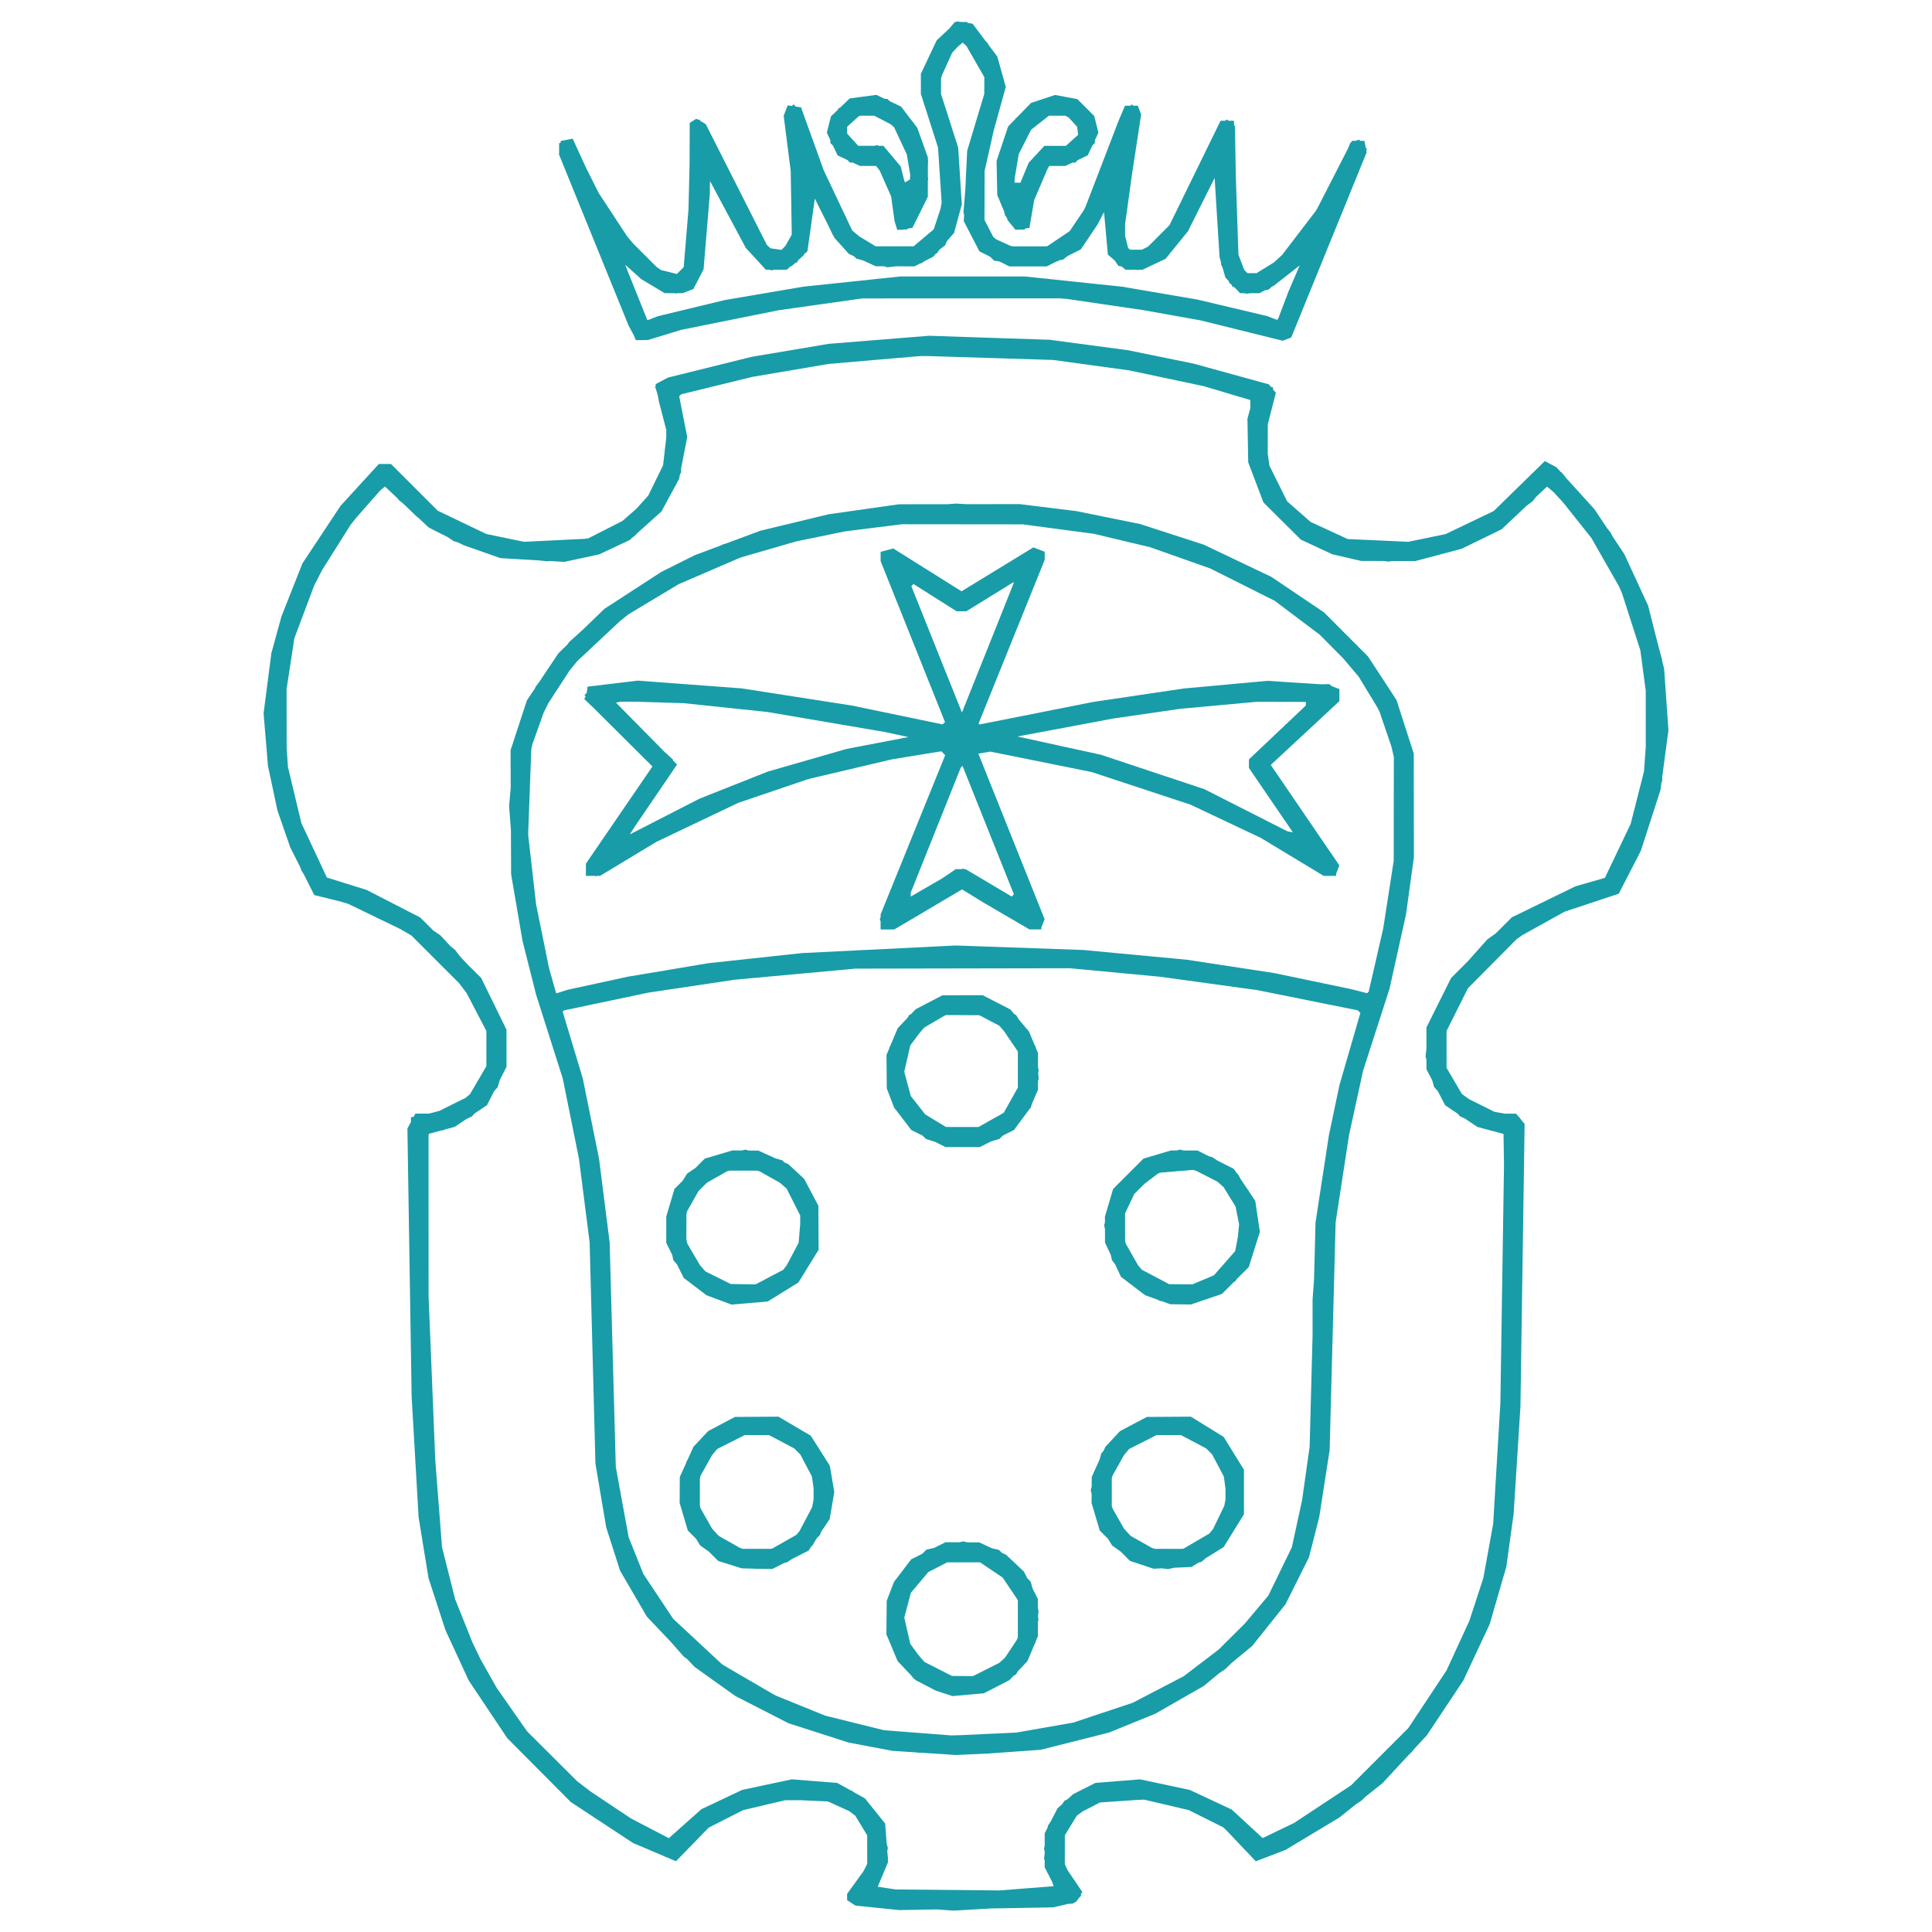 <?xml version="1.0" encoding="UTF-8" standalone="no"?>
<svg
   xmlns:dc="http://purl.org/dc/elements/1.1/"
   xmlns:cc="http://creativecommons.org/ns#"
   xmlns:rdf="http://www.w3.org/1999/02/22-rdf-syntax-ns#"
   xmlns:svg="http://www.w3.org/2000/svg"
   xmlns="http://www.w3.org/2000/svg"
   xmlns:sodipodi="http://sodipodi.sourceforge.net/DTD/sodipodi-0.dtd"
   xmlns:inkscape="http://www.inkscape.org/namespaces/inkscape"
   sodipodi:docname="SNS.svg"
   inkscape:version="1.0 (4035a4fb49, 2020-05-01)"
   id="svg8"
   version="1.1"
   viewBox="0 0 160 160"
   height="160mm"
   width="160mm">
  <defs
     id="defs2" />
  <sodipodi:namedview
     inkscape:window-maximized="1"
     inkscape:window-y="-8"
     inkscape:window-x="-8"
     inkscape:window-height="1377"
     inkscape:window-width="2560"
     showgrid="false"
     inkscape:document-rotation="0"
     inkscape:current-layer="layer1"
     inkscape:document-units="mm"
     inkscape:cy="76.758598"
     inkscape:cx="22.706362"
     inkscape:zoom="0.49497475"
     inkscape:pageshadow="2"
     inkscape:pageopacity="0.0"
     borderopacity="1.0"
     bordercolor="#666666"
     pagecolor="#ffffff"
     id="base" />
  <g
     transform="translate(-59.084,-141.828)"
     id="layer1"
     inkscape:groupmode="layer"
     inkscape:label="Livello 1">
    <path
       d="m 138.33,143.599 -0.049,0.046 h -0.119 l -0.446,0.53 -0.223,0.209 -0.837,0.786 -0.656,1.387 -0.655,1.387 0.001,0.832 5.4e-4,0.832 0.711,2.219 0.71,2.219 0.156,2.377 0.144,2.189 -0.098,0.521 -0.224,0.678 -0.322,0.976 -0.04,0.059 -0.807,0.679 -0.835,0.702 -1.573,-10e-4 -1.573,-5.6e-4 -0.923,-0.563 -0.442,-0.27 -0.569,-0.478 -1.134,-2.393 -1.221,-2.578 -0.942,-2.612 -0.943,-2.612 -0.449,-0.068 -0.166,-0.185 -0.139,0.139 -0.35,-0.053 -0.118,0.307 h -0.023 l 0.005,0.047 -0.03,0.079 -0.166,0.432 0.291,2.286 0.291,2.286 0.044,2.635 0.042,2.545 -0.011,0.112 -0.349,0.619 -0.167,0.296 -0.109,0.109 -0.217,0.217 -0.474,-0.068 -0.434,-0.062 -0.211,-0.197 -0.09,-0.085 -2.465,-4.873 -2.595,-5.131 -0.216,-0.123 -0.025,-0.051 -0.048,0.009 -0.1,-0.057 -0.027,-0.016 -0.12,-0.145 -0.079,0.03 -0.162,-0.093 -0.275,0.17 -0.275,0.17 -0.012,3.104 -10e-4,0.321 -0.052,2.175 -0.037,1.564 -0.159,1.914 -0.237,2.857 -0.009,0.022 -0.277,0.277 -0.284,0.284 -0.73,-0.183 -0.578,-0.145 -0.138,-0.093 -0.213,-0.144 -1.035,-1.035 -0.915,-0.915 -0.327,-0.389 -0.175,-0.208 -1.232,-1.876 -1.125,-1.713 -0.528,-1.052 -0.508,-1.012 -0.188,-0.409 -0.934,-2.032 -0.491,0.094 -0.491,0.094 -0.021,0.147 -0.118,0.045 v 0.369 0.074 l -0.011,0.018 0.011,0.028 v 0.249 l 0.004,0.009 -0.023,0.163 2.884,7.09 2.884,7.09 0.324,0.606 0.116,0.216 0.161,0.39 h 0.047 l 5.5e-4,5.5e-4 0.079,-5.5e-4 h 0.082 0.063 0.065 0.207 l 0.011,-0.003 0.444,-0.003 1.387,-0.424 1.387,-0.424 4.021,-0.809 4.021,-0.809 3.467,-0.49 3.216,-0.454 0.301,-0.035 8.269,-0.004 8.032,-0.003 0.613,0.048 3.003,0.441 3.328,0.489 2.357,0.422 2.357,0.421 3.408,0.844 3.407,0.844 0.354,-0.136 0.354,-0.136 3.122,-7.664 3.121,-7.663 -0.029,-0.15 0.05,-0.122 -0.095,-0.115 -0.017,-0.089 -0.092,-0.477 h -0.361 l -0.087,-0.106 -0.275,0.106 h -0.312 l -0.076,0.148 -0.067,0.026 -0.158,0.413 -1.169,2.281 -1.397,2.724 -0.133,0.221 -1.508,1.969 -1.272,1.662 -0.422,0.386 -0.261,0.239 -0.523,0.323 -0.911,0.563 h -0.459 -0.291 l -0.247,-0.247 -0.025,-0.025 -0.188,-0.49 -0.292,-0.763 -0.186,-5.547 -0.031,-0.921 -0.072,-4.188 -0.07,-0.059 -0.013,-0.379 h -0.444 l -0.128,-0.107 -0.171,0.107 h -0.366 l -2.115,4.324 -2.115,4.324 -1.015,1.015 -0.749,0.749 -0.3,0.155 -0.214,0.111 h -0.431 -0.55 l -0.019,-0.016 -0.143,-0.119 -0.153,-0.61 -0.1,-0.4 v -0.744 -0.228 l 0.242,-1.748 0.328,-2.375 0.379,-2.481 0.379,-2.481 -0.139,-0.361 -0.139,-0.362 h -0.384 l -0.115,-0.115 -0.104,0.115 h -0.459 l -0.264,0.624 -0.265,0.624 -1.402,3.646 -1.341,3.487 -0.145,0.283 -0.538,0.799 -0.622,0.923 -0.936,0.63 -0.883,0.595 -0.076,0.025 -0.066,0.011 h -1.382 -1.37 l -0.202,-0.046 -0.626,-0.285 -0.574,-0.262 -0.132,-0.12 -0.088,-0.08 -0.328,-0.635 -0.379,-0.732 -0.016,-0.061 0.005,-1.995 0.006,-2.025 0.374,-1.664 0.374,-1.664 0.503,-1.819 0.503,-1.819 -0.352,-1.259 -0.353,-1.258 -0.711,-0.942 -0.069,-0.142 -0.169,-0.173 -0.076,-0.101 -1.026,-1.36 -0.379,-0.055 -0.082,-0.084 h -0.497 -0.007 z m 0.476,1.757 0.103,0.086 0.216,0.203 0.632,1.102 0.846,1.475 -0.003,0.693 -0.003,0.693 -0.708,2.357 -0.708,2.357 -0.14,2.912 -0.013,0.285 -0.157,1.932 0.057,0.149 -0.026,0.545 0.646,1.248 0.646,1.248 0.88,0.444 0.343,0.329 0.45,0.071 0.802,0.405 h 1.551 1.551 l 0.833,-0.415 0.063,-0.003 0.119,-0.083 0.338,-0.064 0.361,-0.289 1.106,-0.551 0.464,-0.691 0.011,-0.007 0.018,-0.035 0.2,-0.298 0.692,-1.031 0.269,-0.516 0.269,-0.516 0.16,1.76 0.159,1.761 0.554,0.476 0.32,0.457 0.284,0.062 0.301,0.259 h 0.705 0.173 l 0.143,0.032 0.075,-0.031 h 0.314 l 0.955,-0.453 0.955,-0.453 0.927,-1.141 0.927,-1.142 1.104,-2.207 1.104,-2.207 0.205,3.283 0.205,3.283 0.118,0.412 0.009,0.21 0.115,0.22 0.24,0.839 0.277,0.295 0.059,0.18 0.145,0.075 0.091,0.176 0.219,0.118 0.426,0.453 h 0.421 l 0.095,0.051 0.212,-0.04 0.041,0.021 0.097,-0.032 h 0.738 l 0.455,-0.238 0.3,-0.056 0.269,-0.242 0.187,-0.099 1.06,-0.831 1.061,-0.831 -0.464,1.079 -0.463,1.079 -0.451,1.185 -0.407,1.069 -0.088,0.099 -0.379,-0.147 -0.424,-0.165 -2.906,-0.689 -2.906,-0.688 -3.113,-0.532 -3.114,-0.532 -4.025,-0.422 -1.861,-0.196 -0.377,-0.049 h -0.091 l -1.695,-0.178 h -5.146 -5.146 l -1.695,0.178 h -0.091 l -0.377,0.049 -1.861,0.196 -4.024,0.422 -3.247,0.553 -3.247,0.553 -2.773,0.668 -2.773,0.668 -0.437,0.17 -0.363,0.141 -0.087,-0.002 -0.798,-1.987 -0.811,-2.018 -0.107,-0.281 -0.107,-0.282 0.662,0.595 0.662,0.595 0.552,0.332 0.003,0.002 0.006,0.003 0.409,0.245 0.971,0.583 0.36,5.6e-4 0.002,0.001 h 0.461 0.016 l 0.115,0.038 0.079,-0.038 h 0.251 0.196 l 0.449,-0.172 0.448,-0.172 0.422,-0.816 0.422,-0.816 0.257,-3.103 0.257,-3.103 0.008,-0.555 0.009,-0.555 1.484,2.773 1.484,2.773 0.83,0.901 0.83,0.901 h 0.348 l 0.063,0.059 0.292,-0.059 h 0.163 0.867 l 0.297,-0.265 0.091,-0.018 0.302,-0.273 0.17,-0.065 0.086,-0.166 0.446,-0.404 0.019,-0.069 0.298,-0.266 0.229,-1.63 0.008,-0.032 5.6e-4,-0.034 0.068,-0.487 0.306,-2.184 0.815,1.63 0.403,0.805 0.276,0.592 0.041,0.041 0.096,0.192 0.594,0.661 0.594,0.661 0.427,0.197 0.191,0.191 0.567,0.158 1.033,0.477 0.679,0.003 0.304,0.085 0.69,-0.082 1.543,0.006 0.474,-0.245 0.115,-0.013 0.188,-0.143 0.777,-0.402 0.214,-0.244 0.101,-0.053 0.203,-0.289 0.462,-0.353 0.159,-0.358 0.584,-0.665 0.322,-1.182 0.322,-1.182 -0.151,-2.357 -0.151,-2.357 -0.711,-2.219 -0.71,-2.219 0.002,-0.693 0.002,-0.591 0.09,-0.3 0.415,-0.912 0.421,-0.926 0.2,-0.213 0.281,-0.3 0.045,-0.037 z m -7.149,4.328 -1.102,0.147 -1.102,0.148 -0.778,0.746 -0.014,0.013 -0.147,0.076 -0.052,0.115 -0.565,0.542 -0.043,0.172 -0.002,0.002 v 0.005 l -0.124,0.494 -0.169,0.674 0.293,0.617 v 0.236 l 0.213,0.213 0.385,0.811 0.811,0.385 0.212,0.212 h 0.235 l 0.585,0.277 h 0.736 0.606 l 0.299,0.38 0.391,0.884 0.549,1.242 0.013,0.045 0.139,1 0.142,1.024 0.114,0.366 0.114,0.366 0.266,-0.038 0.011,0.04 0.21,-0.041 h 0.04 0.266 l 0.056,-0.071 0.205,-0.04 0.196,-0.028 0.594,-1.195 0.046,-0.059 0.016,-0.066 0.621,-1.252 0.003,-1.349 0.029,-0.12 -0.028,-0.187 0.002,-1.045 0.021,-0.274 -0.021,-0.054 5.4e-4,-0.223 -0.439,-1.228 -0.439,-1.229 -0.268,-0.35 -0.023,-0.061 -0.075,-0.068 -0.307,-0.402 -0.672,-0.882 -0.93,-0.441 -0.212,-0.192 h -0.192 z m 14.811,0.007 -1,0.33 -0.006,0.002 h -0.056 l -0.046,0.034 -0.891,0.294 -0.947,0.976 -0.203,0.209 -0.118,0.085 -0.028,0.065 -0.599,0.616 -0.479,1.426 -0.479,1.426 0.028,1.412 0.029,1.412 0.444,1.063 0.119,0.284 0.09,0.36 0.108,0.116 0.127,0.304 0.316,0.381 0.317,0.381 0.206,-0.03 0.03,0.033 0.089,-0.03 h 0.167 0.266 l 0.024,-0.087 0.361,-0.052 0.196,-1.153 0.196,-1.153 0.608,-1.413 0.53,-1.232 0.118,-0.18 h 0.646 0.686 l 0.585,-0.277 h 0.235 l 0.212,-0.212 0.811,-0.385 0.385,-0.811 0.213,-0.213 v -0.236 l 0.293,-0.617 -0.174,-0.694 -0.119,-0.475 v -0.004 l -0.002,-0.002 -0.053,-0.212 -0.6,-0.6 -0.007,-0.017 -0.019,-0.009 -0.07,-0.07 -0.697,-0.697 -0.921,-0.173 z m -16.157,1.719 h 0.557 0.256 0.36 l 0.79,0.408 0.529,0.274 0.157,0.123 0.179,0.171 0.48,1.027 0.555,1.186 0.175,1.018 0.117,0.681 -0.007,0.115 -0.005,0.075 -0.015,0.201 -0.17,0.105 -0.23,0.141 -0.068,-0.146 -0.127,-0.508 -0.168,-0.67 -0.718,-0.853 -0.718,-0.854 h -0.333 -0.1 l -0.059,-0.063 -0.252,0.063 h -0.297 -0.292 -0.749 l -0.459,-0.507 -0.459,-0.507 v -0.216 -0.064 -0.003 -0.282 l 0.508,-0.459 0.422,-0.383 z m 15.641,0 h 0.56 0.192 0.597 l 0.3,0.161 0.314,0.347 0.379,0.419 0.024,0.209 0.052,0.446 -0.504,0.456 -0.507,0.459 h -0.681 -0.212 -0.893 l -0.649,0.701 -0.101,0.108 -0.048,0.031 -0.024,0.048 -0.476,0.514 -0.342,0.824 -0.341,0.824 h -0.268 -0.219 l 5.6e-4,-0.205 0.025,-0.245 0.122,-0.729 0.196,-1.179 0.513,-1.013 0.514,-1.014 0.738,-0.581 z m -9.92,18.224 -4.16,0.335 -4.16,0.335 -3.189,0.537 -3.189,0.537 -3.467,0.86 -3.467,0.86 -0.513,0.273 -0.513,0.274 0.027,0.14 -0.07,0.044 0.2,0.62 0.132,0.673 0.323,1.248 0.276,1.062 v 0.61 l -0.107,0.945 -0.156,1.37 -0.711,1.454 -0.517,1.056 -0.654,0.727 -0.316,0.352 -0.194,0.171 -0.97,0.851 -1.446,0.736 -1.378,0.702 -0.335,0.047 -2.369,0.116 -2.573,0.126 -0.233,-0.033 -1.386,-0.288 -1.557,-0.323 -2.012,-0.964 -2.012,-0.964 -1.936,-1.935 -1.936,-1.936 h -0.246 -0.232 -0.024 -0.208 -0.295 l -1.585,1.733 -1.586,1.733 -1.578,2.382 -1.578,2.382 -0.868,2.194 -0.868,2.194 -0.419,1.525 -0.419,1.525 -0.069,0.531 -0.007,0.024 -0.002,0.043 -0.245,1.893 -0.322,2.491 0.181,2.176 0.181,2.176 0.394,1.851 0.394,1.851 0.53,1.525 0.53,1.525 0.788,1.565 0.15,0.377 0.169,0.257 0.881,1.749 1.332,0.329 0.889,0.219 0.088,0.027 0.509,0.157 2.448,1.183 1.864,0.901 0.909,0.531 0.016,0.013 2.077,2.076 1.856,1.855 0.625,0.823 0.712,1.363 0.928,1.777 v 1.459 1.459 l -0.729,1.244 -0.625,1.066 -0.362,0.305 -0.004,0.003 -1.182,0.589 -0.991,0.494 -0.761,0.201 -0.12,0.025 H 94.251 93.483 l -0.138,0.258 -0.232,0.048 0.005,0.377 -0.294,0.549 0.175,11.101 0.175,11.101 0.288,4.992 0.288,4.992 0.412,2.53 0.412,2.53 0.704,2.157 0.704,2.157 0.959,2.075 0.959,2.075 1.596,2.39 1.596,2.39 2.635,2.647 1.264,1.27 0.311,0.319 0.023,0.017 1.036,1.041 2.569,1.692 0.718,0.472 0.062,0.046 0.037,0.019 1.752,1.154 1.783,0.758 0.758,0.322 0.171,0.089 h 0.038 l 0.816,0.347 1.358,-1.394 1.358,-1.394 1.426,-0.723 1.426,-0.723 1.738,-0.41 1.739,-0.41 1.362,0.002 0.737,0.034 1.44,0.066 0.961,0.436 0.787,0.357 0.509,0.377 0.436,0.716 0.559,0.917 0.001,1.276 0.001,1.096 -0.178,0.346 -0.139,0.271 -0.515,0.711 -0.832,1.149 v 0.079 l -0.019,0.025 0.019,0.019 v 0.14 0.263 l 0.347,0.224 0.347,0.224 1.803,0.185 1.803,0.185 3.088,-0.054 0.24,0.013 0.594,0.044 0.593,0.044 3.04,-0.179 5.202,-0.092 0.944,-0.217 0.318,-0.073 0.402,-0.024 0.091,-0.09 0.133,-0.03 0.108,-0.171 0.083,-0.021 v -0.096 l 0.26,-0.256 -0.051,-0.089 0.132,-0.209 -0.724,-1.068 -0.474,-0.698 -0.131,-0.278 -0.12,-0.254 0.001,-1.115 0.001,-1.279 0.541,-0.888 0.409,-0.67 0.054,-0.072 0.458,-0.341 0.532,-0.276 0.912,-0.471 1.805,-0.125 1.168,-0.08 0.69,-0.031 1.822,0.427 1.874,0.44 1.454,0.727 1.401,0.701 0.266,0.252 1.107,1.166 1.322,1.392 1.227,-0.469 1.227,-0.469 2.221,-1.335 2.221,-1.335 1.402,-1.115 0.449,-0.297 0.35,-0.339 1.403,-1.116 1.835,-1.981 0.329,-0.356 0.282,-0.273 0.114,-0.155 1.109,-1.198 1.508,-2.267 1.508,-2.266 1.091,-2.328 1.091,-2.328 0.636,-2.197 0.007,-0.018 0.005,-0.023 0.042,-0.144 0.691,-2.382 0.303,-2.192 0.302,-2.193 0.282,-4.437 0.281,-4.437 0.173,-11.707 0.173,-11.707 -0.353,-0.426 -0.048,-0.057 -0.002,-0.067 -0.07,-0.019 -0.235,-0.283 h -0.744 -0.171 l -0.717,-0.121 -0.147,-0.025 -1.153,-0.575 -0.962,-0.479 -0.556,-0.402 -0.062,-0.068 -0.554,-0.946 -0.69,-1.176 v -1.526 -1.526 l 0.885,-1.771 0.885,-1.771 2.096,-2.113 1.627,-1.64 0.308,-0.308 0.116,-0.082 0.375,-0.265 1.576,-0.874 1.905,-1.056 2.244,-0.745 2.244,-0.745 0.915,-1.778 0.915,-1.777 0.527,-1.632 0.285,-0.884 0.812,-2.515 0.075,-0.563 0.071,-0.23 v -0.3 l 0.184,-1.384 0.33,-2.476 -0.179,-2.547 -0.179,-2.546 -0.163,-0.641 v -0.09 l -0.3,-1.093 -0.201,-0.793 -0.664,-2.617 -0.985,-2.132 -0.985,-2.132 -0.967,-1.453 -0.158,-0.317 -0.29,-0.356 -1.056,-1.585 -1.576,-1.739 -0.744,-0.82 -0.4,-0.492 -0.092,-0.052 -0.34,-0.374 -0.479,-0.256 -0.478,-0.256 -2.117,2.07 -2.117,2.069 -1.989,0.953 -1.988,0.953 -1.543,0.32 -1.543,0.321 -2.512,-0.114 -2.512,-0.113 -1.538,-0.708 -1.538,-0.709 -0.972,-0.853 -0.972,-0.853 -0.733,-1.476 -0.733,-1.476 -0.142,-1.011 0.002,-1.069 0.003,-1.35 0.222,-0.867 0.446,-1.739 -0.246,-0.296 0.028,-0.142 -0.192,-0.056 -0.172,-0.207 -3.11,-0.857 -3.11,-0.857 -2.735,-0.558 -2.735,-0.559 -3.228,-0.43 -3.227,-0.431 -4.992,-0.164 z m -0.7,1.68 0.568,5.5e-4 4.985,0.155 5.408,0.168 3.164,0.434 3.164,0.434 3.077,0.652 3.077,0.652 2.012,0.599 1.84,0.548 0.003,0.673 -0.035,0.128 -0.203,0.75 0.032,1.803 0.032,1.803 0.199,0.524 v 0.031 l 0.06,0.128 0.371,0.979 0.63,1.662 1.549,1.539 1.55,1.54 1.306,0.608 1.306,0.608 1.19,0.274 1.19,0.275 1.894,0.006 0.372,0.05 0.343,-0.048 1.866,0.005 1.923,-0.508 1.922,-0.508 1.657,-0.809 1.657,-0.809 1.879,-1.767 0.184,-0.173 0.535,-0.411 0.235,-0.313 0.478,-0.449 0.452,-0.418 0.421,0.349 0.102,0.085 0.801,0.869 0.934,1.173 1.412,1.774 1.22,2.136 1.085,1.901 0.248,0.587 0.695,2.163 0.809,2.516 0.33,2.476 0.115,0.861 0.002,2.447 10e-4,2.193 -0.143,2.044 -0.554,2.18 -0.554,2.18 -1.067,2.232 -1.067,2.233 -1.218,0.35 -1.218,0.35 -2.05,0.999 -0.044,0.015 -0.056,0.034 -0.484,0.236 -2.635,1.285 -1.332,1.33 -0.695,0.492 -1.4,1.571 -0.224,0.251 -1.379,1.376 -1.021,2.048 -1.021,2.048 v 1.734 0.035 l -0.076,0.64 0.076,0.271 v 0.788 l 0.479,0.921 0.149,0.535 0.313,0.355 0.605,1.165 1.031,0.695 0.185,0.21 0.42,0.197 1.029,0.693 1.045,0.282 0.007,0.003 h 0.005 l 0.068,0.018 1.046,0.282 0.04,2.59 -0.131,8.572 -0.17,11.14 -0.298,4.992 -0.298,4.992 -0.407,2.245 -0.407,2.245 -0.581,1.777 -0.58,1.776 -0.943,2.048 -0.943,2.047 -1.583,2.39 -1.583,2.389 -2.37,2.37 -2.37,2.37 -2.357,1.556 -2.357,1.557 -1.303,0.628 -1.303,0.629 -1.282,-1.181 -1.282,-1.181 -1.74,-0.814 -1.74,-0.814 -2.054,-0.437 -2.054,-0.437 -1.851,0.147 -1.851,0.147 -0.922,0.466 -0.922,0.466 -0.472,0.429 -0.258,0.129 -0.176,0.266 -0.395,0.359 -0.419,0.816 -0.026,0.026 -0.014,0.052 -0.069,0.135 -0.016,0.03 -0.25,0.379 -0.016,0.142 -0.245,0.478 v 1.046 l -0.06,0.223 0.06,0.247 v 0.125 l -0.053,0.46 0.053,0.153 v 0.568 l 0.402,0.778 0.202,0.391 0.137,0.392 -2.21,0.172 -2.274,0.177 -4.299,-0.04 -4.299,-0.04 -0.742,-0.114 -0.742,-0.113 0.424,-1.015 0.424,-1.015 -0.014,-0.196 0.019,-0.044 -0.066,-0.685 0.048,-0.252 -0.099,-0.368 -0.004,-0.054 -0.116,-1.599 -0.84,-1.044 -0.714,-0.889 -0.075,-0.106 -0.018,-0.009 -0.032,-0.04 -0.978,-0.547 -0.083,-0.083 -0.13,-0.036 -1.097,-0.613 -1.882,-0.15 -1.882,-0.149 -2.054,0.437 -2.053,0.436 -1.69,0.799 -1.69,0.799 -1.351,1.201 -1.351,1.202 -1.561,-0.814 -1.56,-0.813 -2.069,-1.379 -1.286,-0.858 -1.118,-0.856 -1.902,-1.895 -2.202,-2.194 -0.041,-0.044 -1.255,-1.794 -1.261,-1.803 -0.861,-1.525 -0.469,-0.83 -0.407,-0.846 -0.271,-0.562 -0.574,-1.434 -0.859,-2.146 -0.542,-2.153 -0.543,-2.153 -0.28,-3.605 -0.28,-3.605 -0.277,-6.794 -0.277,-6.794 -0.002,-6.714 -0.001,-3.357 v -3.151 l 0.02,-0.212 1.063,-0.286 0.026,-0.007 h 0.103 l 0.129,-0.062 0.825,-0.223 0.945,-0.634 0.487,-0.236 0.197,-0.224 1.044,-0.701 0.588,-1.153 0.299,-0.34 0.179,-0.598 0.551,-1.082 v -1.539 -1.539 l -0.978,-1.998 -0.028,-0.071 -0.031,-0.049 -0.012,-0.025 -1.05,-2.144 -1.123,-1.114 -0.639,-0.684 -0.405,-0.534 -0.364,-0.289 -0.856,-0.916 -0.575,-0.391 -1.09,-1.081 -2.219,-1.141 -2.219,-1.141 -1.643,-0.511 -1.643,-0.512 -1.055,-2.251 -1.055,-2.252 -0.558,-2.327 -0.557,-2.328 -0.108,-1.614 -0.002,-2.407 -0.002,-2.43 0.211,-1.375 0.434,-2.834 0.932,-2.482 0.717,-1.907 0.515,-0.998 0.147,-0.285 1.01,-1.602 1.332,-2.115 0.361,-0.453 0.114,-0.144 0.981,-1.117 0.93,-1.059 0.136,-0.133 0.327,-0.269 1.051,0.984 0.082,0.126 0.321,0.252 0.33,0.309 0.013,0.013 0.839,0.81 0.093,0.062 0.901,0.842 1.439,0.729 0.121,0.061 0.498,0.33 0.405,0.127 0.415,0.21 1.532,0.538 1.531,0.538 2.639,0.155 0.494,0.029 0.749,0.076 0.161,-0.023 1.236,0.072 1.445,-0.31 1.445,-0.31 1.262,-0.594 1.262,-0.593 0.297,-0.268 0.071,-0.035 0.292,-0.292 0.659,-0.592 1.319,-1.186 0.727,-1.344 0.728,-1.345 0.071,-0.365 0.099,-0.19 0.001,-0.323 0.167,-0.856 0.338,-1.733 -0.333,-1.691 -0.333,-1.69 0.089,-0.083 0.088,-0.083 2.941,-0.719 2.94,-0.719 3.161,-0.536 3.161,-0.536 3.883,-0.336 z m 2.918,12.219 -0.685,0.052 -4.029,0.004 -2.911,0.414 -2.912,0.414 -2.837,0.684 -2.837,0.684 -2.71,1.012 -0.091,0.034 -0.298,0.09 -0.224,0.104 -2.096,0.783 -1.387,0.693 -1.387,0.693 -2.351,1.526 -2.351,1.526 -1.805,1.742 -1.102,0.997 -0.181,0.241 -0.719,0.694 -1.309,1.955 -0.291,0.435 -0.288,0.382 -0.052,0.126 -0.677,1.011 -0.677,2.066 -0.237,0.725 -0.046,0.109 -0.004,0.042 -0.389,1.189 0.013,3.092 -0.135,1.537 0.151,1.968 0.016,3.664 0.474,2.772 0.474,2.772 0.561,2.22 0.561,2.22 1.103,3.467 1.103,3.467 0.672,3.328 0.672,3.328 0.442,3.467 0.442,3.467 0.24,9.152 0.239,9.152 0.444,2.635 0.444,2.635 0.577,1.803 0.577,1.803 1.111,1.905 1.111,1.904 1.962,2.065 1.088,1.232 0.284,0.212 0.622,0.655 1.683,1.201 1.684,1.201 2.2,1.128 2.2,1.128 2.496,0.801 2.496,0.802 1.803,0.34 1.803,0.341 1.947,0.128 0.272,0.037 0.223,-0.005 0.193,0.013 -5.5e-4,5.5e-4 2.635,0.173 1.387,-0.064 1.387,-0.065 2.127,-0.153 2.126,-0.152 2.826,-0.713 2.826,-0.713 1.917,-0.78 1.917,-0.781 2.005,-1.147 2.005,-1.148 1.314,-1.085 0.474,-0.313 0.49,-0.483 1.733,-1.431 1.028,-1.288 0.023,-0.022 0.028,-0.041 0.304,-0.381 1.382,-1.731 0.97,-1.941 0.969,-1.941 0.425,-1.664 0.425,-1.664 0.43,-2.773 0.431,-2.773 0.248,-9.429 0.248,-9.429 0.553,-3.605 0.554,-3.605 0.583,-2.677 0.583,-2.676 1.096,-3.397 1.096,-3.397 0.682,-3.078 0.682,-3.078 0.326,-2.357 0.326,-2.357 -0.002,-1.841 0.005,-0.047 -0.005,-0.147 -0.003,-2.264 -0.005,-4.299 -0.714,-2.219 -0.714,-2.219 -1.179,-1.803 -1.18,-1.803 -1.822,-1.826 -1.822,-1.826 -2.179,-1.471 -2.179,-1.47 -2.799,-1.334 -2.799,-1.334 -2.635,-0.854 -2.635,-0.854 -2.635,-0.535 -2.635,-0.535 -2.35,-0.29 -2.35,-0.29 -4.385,0.004 z m -4.452,1.71 4.999,0.005 4.999,0.005 2.95,0.393 2.949,0.393 2.32,0.554 2.319,0.553 2.496,0.883 2.496,0.884 2.663,1.336 2.663,1.336 2.249,1.694 1.478,1.114 1.213,1.224 0.725,0.732 0.059,0.069 1.225,1.443 0.842,1.387 0.691,1.136 0.192,0.367 0.574,1.686 0.411,1.204 0.018,0.075 0.186,0.788 -0.005,4.173 -0.005,4.437 -0.434,2.801 -0.434,2.801 -0.619,2.694 -0.583,2.539 -0.05,0.05 -0.081,0.081 -0.617,-0.157 -0.712,-0.181 -3.189,-0.665 -3.189,-0.665 -3.616,-0.553 -3.616,-0.552 -4.288,-0.403 -4.288,-0.403 -5.269,-0.186 -5.269,-0.186 -6.378,0.315 -6.378,0.315 -3.883,0.42 -3.883,0.42 -3.328,0.558 -3.328,0.558 -2.491,0.541 -2.491,0.541 -0.473,0.15 -0.388,0.124 h -0.086 l -0.013,-0.021 -0.284,-1.006 -0.297,-1.054 -0.535,-2.635 -0.535,-2.635 -0.329,-2.889 -0.32,-2.818 -0.002,-0.248 0.128,-3.451 0.127,-3.451 0.075,-0.316 0.037,-0.157 0.48,-1.337 0.438,-1.22 0.237,-0.475 0.155,-0.313 0.909,-1.395 0.837,-1.285 0.305,-0.378 0.321,-0.396 1.831,-1.715 1.699,-1.591 0.717,-0.58 1.947,-1.167 2.22,-1.332 2.557,-1.102 2.557,-1.102 2.308,-0.669 2.309,-0.669 2.037,-0.418 2.038,-0.418 2.35,-0.292 z m 10.864,1.919 -2.974,1.818 -2.962,1.81 h -0.024 -5.6e-4 l -2.813,-1.765 -2.825,-1.773 -0.526,0.138 -0.526,0.138 v 0.383 0.231 l -0.006,0.017 0.006,0.016 v 0.119 l 2.668,6.669 2.668,6.669 -0.103,0.093 -0.103,0.093 -3.744,-0.778 -3.744,-0.778 -4.576,-0.713 -4.576,-0.713 -4.299,-0.32 -4.299,-0.321 -2.08,0.25 -2.08,0.25 -0.072,0.517 -0.186,0.186 0.107,0.107 -0.126,0.207 0.817,0.784 2.069,2.059 2.763,2.749 -2.755,4.025 -2.755,4.025 v 0.505 0.505 h 0.586 0.106 0.087 l 0.067,0.041 0.065,-0.041 h 0.261 l 2.33,-1.407 2.33,-1.407 3.393,-1.617 3.394,-1.617 2.912,-0.988 2.912,-0.989 3.467,-0.816 3.467,-0.816 2.029,-0.33 2.028,-0.33 0.161,0.161 0.161,0.161 -2.675,6.596 -2.675,6.596 v 0.224 l -0.067,0.165 0.067,0.174 v 0.057 0.62 h 0.568 0.568 l 2.805,-1.659 2.806,-1.659 0.856,0.528 0.856,0.528 1.937,1.131 1.937,1.13 h 0.46 0.107 0.354 0.059 v -0.154 l 0.104,-0.271 0.164,-0.426 -2.742,-6.854 -2.743,-6.854 0.496,-0.084 0.495,-0.085 4.197,0.847 4.197,0.847 4.087,1.348 4.087,1.348 2.912,1.376 2.912,1.376 2.607,1.575 2.607,1.575 h 0.483 0.052 0.431 0.059 v -0.154 l 0.107,-0.28 0.167,-0.434 -2.84,-4.159 -2.84,-4.16 2.842,-2.642 2.842,-2.642 v -0.499 -0.5 l -0.467,-0.179 -0.174,-0.067 -0.199,-0.166 -0.649,0.018 -1.959,-0.126 -2.514,-0.162 -3.467,0.318 -3.467,0.318 -3.744,0.555 -3.744,0.555 -4.715,0.935 -4.715,0.935 -0.034,-0.041 -0.034,-0.041 2.738,-6.776 2.738,-6.776 v -0.336 -0.336 l -0.468,-0.18 z m -1.654,2.886 0.034,0.034 0.004,0.004 -0.427,1.073 -0.459,1.155 -1.706,4.262 -1.686,4.212 -0.023,0.041 -2.092,-5.224 -2.095,-5.233 0.087,-0.09 0.087,-0.089 1.789,1.129 1.789,1.13 h 0.399 0.013 0.386 l 1.986,-1.225 z m -32.546,9.893 h 1.365 l 2.711,0.085 1.176,0.037 2.882,0.303 4.043,0.425 4.893,0.834 4.893,0.834 0.948,0.205 0.947,0.204 -2.566,0.492 -2.566,0.492 -3.26,0.938 -3.261,0.939 -2.827,1.12 -2.826,1.121 -2.886,1.481 -2.886,1.48 0.193,-0.303 0.192,-0.303 1.764,-2.591 1.763,-2.591 -0.337,-0.339 v -0.07 l -0.717,-0.655 -1.709,-1.734 -2.293,-2.325 z m 52.702,0.006 1.291,0.003 2.775,0.007 v 0.14 0.156 l -2.357,2.231 -2.357,2.232 v 0.179 0.168 0.009 0.159 0.199 l 1.818,2.663 1.819,2.663 -0.224,-0.04 -0.224,-0.04 -3.436,-1.745 -3.436,-1.744 -4.282,-1.425 -4.281,-1.426 -3.462,-0.757 -3.461,-0.757 3.968,-0.745 3.968,-0.745 2.773,-0.402 2.773,-0.402 3.189,-0.292 z m -24.369,5.304 2.105,5.262 2.149,5.374 -0.09,0.095 -0.09,0.094 -1.909,-1.134 -1.909,-1.135 h -0.121 l -0.088,-0.054 -0.106,0.054 h -0.093 -0.407 l -0.547,0.373 -0.547,0.373 -1.317,0.763 -1.317,0.763 v -0.165 -0.164 l 2.123,-5.305 2.009,-5.022 0.007,-0.008 z m 8.884,16.762 3.744,0.353 3.744,0.353 4.021,0.553 4.021,0.553 4.159,0.836 4.159,0.837 0.109,0.109 0.109,0.109 -0.867,2.989 -0.867,2.989 -0.437,2.08 -0.437,2.08 -0.553,3.605 -0.553,3.605 -0.126,4.788 -0.119,1.59 -5.4e-4,2.956 -0.243,9.247 -0.314,2.219 -0.314,2.219 -0.423,1.941 -0.422,1.941 -0.974,2.003 -0.975,2.003 -1.565,1.859 -0.383,0.455 -0.894,0.89 -1.265,1.259 -0.965,0.736 -1.941,1.479 -2.102,1.095 -2.102,1.095 -2.474,0.825 -2.474,0.824 -2.357,0.413 -2.357,0.413 -2.635,0.121 -2.085,0.096 -0.654,0.017 -2.73,-0.21 -2.834,-0.218 -2.435,-0.603 -2.434,-0.603 -2.08,-0.843 -1.919,-0.778 -0.259,-0.123 -2.091,-1.22 -2.036,-1.188 -0.211,-0.144 -1.974,-1.838 -1.958,-1.823 -0.087,-0.088 -1.222,-1.838 -1.235,-1.858 -0.608,-1.52 -0.609,-1.52 -0.532,-2.911 -0.532,-2.912 -0.254,-9.29 -0.254,-9.29 -0.439,-3.467 -0.439,-3.467 -0.674,-3.328 -0.674,-3.328 -0.831,-2.761 -0.831,-2.761 0.059,-0.057 0.059,-0.058 3.467,-0.731 3.467,-0.732 3.605,-0.539 3.605,-0.539 4.992,-0.458 4.992,-0.458 8.874,-0.017 z m -10.538,2.238 -1.109,0.576 -1.109,0.577 -0.388,0.408 -0.158,0.083 -0.149,0.241 -0.052,0.055 -0.748,0.788 -0.465,1.109 -0.123,0.293 -0.078,0.126 -0.007,0.077 -0.257,0.613 0.007,0.746 -0.004,0.013 0.005,0.035 0.005,0.593 0.005,0.494 -0.006,0.065 0.007,0.026 0.007,0.801 0.299,0.782 0.299,0.782 0.038,0.049 0.013,0.051 0.098,0.095 0.567,0.743 0.716,0.938 0.931,0.464 0.289,0.28 0.758,0.242 0.858,0.428 h 1.416 1.416 l 0.955,-0.476 0.679,-0.202 0.275,-0.274 0.928,-0.463 0.656,-0.888 0.636,-0.86 0.101,-0.101 0.079,-0.295 0.178,-0.408 0.337,-0.776 v -0.725 l 0.058,-0.215 -0.043,-0.447 0.044,-0.235 -0.059,-0.246 v -1.174 l -0.187,-0.447 -0.008,-0.087 -0.087,-0.14 -0.091,-0.218 -0.374,-0.893 -0.77,-0.913 -0.061,-0.072 -0.233,-0.376 -0.151,-0.079 -0.326,-0.386 -0.882,-0.454 -0.019,-0.021 -0.042,-0.011 -0.2,-0.103 -1.144,-0.59 h -1.664 z m 0.295,1.64 1.357,0.007 1.398,0.007 0.894,0.471 0.762,0.401 0.372,0.424 0.46,0.678 0.701,1.032 v 1.493 1.492 l -0.587,1.045 -0.581,1.035 -0.03,0.024 -1.021,0.574 -1.045,0.587 -1.349,-0.001 -1.349,-0.001 -0.856,-0.522 -0.857,-0.522 -0.598,-0.761 -0.599,-0.761 -0.268,-1.004 -0.268,-1.004 0.248,-1.088 0.248,-1.088 0.533,-0.714 0.252,-0.338 0.384,-0.438 0.827,-0.484 0.828,-0.485 z m 19.363,11.141 -0.242,0.07 h -0.495 l -1.141,0.339 -1.141,0.339 -1.256,1.256 -1.256,1.256 -0.339,1.142 -0.339,1.141 0.001,0.492 -0.067,0.232 0.069,0.307 v 0.046 l 0.003,1.077 0.477,1.024 0.095,0.424 0.281,0.383 0.469,1.007 0.611,0.466 0.017,0.024 0.057,0.033 0.315,0.24 1,0.763 1.04,0.372 h 5.5e-4 l 0.029,0.011 0.179,0.104 h 0.113 l 0.719,0.257 0.851,0.013 0.852,0.012 1.283,-0.437 0.065,-0.003 0.063,-0.041 1.165,-0.396 0.965,-0.965 0.159,-0.102 0.112,-0.17 0.991,-0.991 0.305,-0.967 0.018,-0.028 0.005,-0.045 0.131,-0.417 0.086,-0.273 0.008,-0.019 v -0.009 l 0.365,-1.156 -0.192,-1.282 -0.192,-1.282 -0.528,-0.79 -0.017,-0.063 -0.106,-0.12 -0.235,-0.351 -0.334,-0.5 -0.209,-0.385 -0.086,-0.056 -0.256,-0.384 -1.379,-0.698 -0.428,-0.283 -0.242,-0.056 -0.964,-0.488 h -1.097 -0.055 z m -35.977,0.004 -0.318,0.071 -0.77,-0.005 -1.141,0.339 -1.142,0.339 -0.77,0.77 -0.699,0.475 -0.362,0.586 -0.681,0.681 -0.339,1.142 -0.339,1.141 v 1.092 1.092 l 0.492,0.986 0.096,0.448 0.304,0.355 0.552,1.108 0.941,0.718 0.941,0.718 1.041,0.388 5.5e-4,5.6e-4 1.041,0.388 1.494,-0.127 1.495,-0.127 1.271,-0.786 0.171,-0.106 0.005,-0.002 0.003,-0.003 1.092,-0.675 0.84,-1.357 0.839,-1.358 -0.011,-1.824 -0.011,-1.824 -0.587,-1.109 -0.587,-1.109 -0.651,-0.607 -0.651,-0.607 -0.336,-0.153 -0.178,-0.173 -0.566,-0.165 -0.167,-0.076 -1.248,-0.565 -0.808,-0.005 z m 37.061,1.678 0.199,0.054 0.044,0.012 0.985,0.503 0.785,0.401 0.249,0.219 0.268,0.235 0.411,0.664 0.582,0.942 0.172,0.86 0.122,0.613 -0.081,0.841 -0.019,0.199 -0.036,0.192 -0.185,0.986 -0.883,1.006 -0.883,1.006 -0.896,0.375 -0.891,0.372 -0.898,-0.008 -1.019,-0.009 -1.185,-0.625 -1.076,-0.568 -0.315,-0.374 -0.451,-0.791 -0.564,-0.993 -0.055,-0.204 -0.004,-1.097 -0.004,-1.151 0.016,-0.059 0.018,-0.069 0.42,-0.885 0.306,-0.645 0.593,-0.593 0.252,-0.252 0.256,-0.195 0.886,-0.676 0.241,-0.065 1.282,-0.106 z m -38.386,0.062 h 1.142 1.143 l 0.202,0.054 1.012,0.567 0.671,0.375 0.131,0.115 0.434,0.381 0.497,0.985 0.624,1.236 v 0.712 l -0.056,0.677 -0.072,0.867 -0.51,0.966 -0.469,0.886 -0.296,0.388 -1.081,0.572 -1.203,0.636 -1.069,-0.015 -0.993,-0.015 -1.121,-0.555 -0.962,-0.476 -0.459,-0.512 -0.451,-0.769 -0.606,-1.034 -0.08,-0.347 0.003,-1.013 0.004,-1.106 0.029,-0.107 0.03,-0.114 0.567,-1 0.378,-0.667 0.342,-0.342 0.342,-0.342 0.667,-0.378 1.007,-0.571 0.175,-0.047 z m 4.055,20.374 -1.803,0.011 -1.803,0.011 -1.109,0.587 -1.109,0.587 -0.365,0.391 -0.028,0.015 -0.034,0.05 -0.181,0.194 -0.607,0.651 -0.497,1.096 -0.085,0.129 -0.026,0.117 -0.524,1.154 -0.006,1.077 -10e-4,0.135 -0.008,0.035 0.008,0.033 -0.005,0.874 0.339,1.141 0.339,1.141 0.682,0.684 0.343,0.554 0.725,0.516 0.761,0.763 0.971,0.308 5.6e-4,-5.5e-4 0.971,0.308 0.827,0.018 0.004,0.001 0.277,0.012 0.277,0.012 0.049,-0.011 1.1,0.025 1.01,-0.511 0.223,-0.051 0.397,-0.263 1.382,-0.7 0.257,-0.384 0.084,-0.056 0.205,-0.378 0.186,-0.278 0.202,-0.178 0.112,-0.291 0.706,-1.056 0.189,-1.116 0.188,-1.116 -0.184,-1.088 -0.184,-1.088 -0.79,-1.245 -0.79,-1.245 -1.338,-0.787 z m 34.154,0 -1.824,0.011 -1.824,0.011 -1.109,0.587 -1.109,0.587 -0.607,0.651 -0.607,0.651 -0.153,0.337 -0.172,0.178 -0.164,0.565 -0.076,0.168 -0.566,1.248 -0.004,0.808 -0.079,0.27 0.075,0.324 -0.004,0.752 0.339,1.141 0.339,1.141 0.682,0.685 0.342,0.554 0.725,0.516 0.761,0.763 0.971,0.322 5.5e-4,-5.6e-4 0.971,0.322 0.743,-0.034 0.089,0.024 0.194,0.019 0.194,0.018 0.492,-0.106 1.434,-0.066 0.599,-0.37 0.214,-0.046 0.365,-0.313 0.154,-0.095 0.422,-0.261 0.115,-0.052 0.033,-0.04 0.762,-0.471 0.839,-1.357 0.84,-1.357 v -1.846 -1.846 l -0.84,-1.357 -0.839,-1.357 -1.357,-0.84 z m -36.949,1.525 h 0.867 0.14 1.007 l 1.208,0.639 0.881,0.466 0.249,0.249 0.249,0.249 0.467,0.882 0.503,0.951 0.056,0.419 0.08,0.594 v 0.266 0.607 l -0.115,0.616 -0.005,0.029 -0.524,0.993 -0.522,0.989 -0.264,0.314 -0.947,0.539 -1.043,0.594 -0.155,0.026 h -1.139 -1.154 l -0.249,-0.088 -0.948,-0.537 -0.79,-0.447 -0.378,-0.41 -0.175,-0.191 -0.386,-0.681 -0.571,-1.01 -0.054,-0.198 v -1.144 -1.142 l 0.055,-0.203 0.566,-1.012 0.395,-0.707 0.422,-0.502 1.039,-0.524 z m 34.111,0 h 0.867 0.14 1.007 l 1.208,0.639 0.881,0.466 0.249,0.249 0.249,0.249 0.467,0.882 0.503,0.951 0.056,0.419 0.08,0.594 v 0.222 0.651 l -0.1,0.535 -0.481,0.994 -0.458,0.947 -5.5e-4,5.5e-4 -0.301,0.358 -5.5e-4,5.6e-4 -0.997,0.584 -1.133,0.662 -0.151,0.025 -1.116,-0.004 -1.129,-0.003 -0.249,-0.088 -0.948,-0.537 -0.79,-0.447 -0.378,-0.41 -0.175,-0.191 -0.386,-0.681 -0.571,-1.01 -0.054,-0.198 v -1.144 -1.142 l 0.055,-0.203 0.566,-1.012 0.395,-0.707 0.422,-0.502 1.039,-0.524 z m -15.995,8.802 -0.346,0.077 -1.14,-0.005 -0.948,0.472 -0.632,0.141 -0.346,0.346 -0.912,0.454 -0.716,0.938 -0.716,0.938 -0.299,0.782 -0.3,0.782 -0.013,1.387 -0.013,1.387 0.465,1.109 0.189,0.451 0.011,0.042 0.011,0.012 0.253,0.604 0.747,0.788 0.38,0.4 0.204,0.268 0.094,0.046 0.07,0.074 0.83,0.433 0.83,0.433 0.498,0.163 0.061,0.03 h 0.031 l 0.105,0.034 0.695,0.227 1.298,-0.115 1.298,-0.115 1.059,-0.545 1.059,-0.544 0.342,-0.361 0.194,-0.107 0.173,-0.28 0.038,-0.041 0.748,-0.788 0.431,-1.031 0.148,-0.355 0.088,-0.142 0.008,-0.088 0.186,-0.445 v -1.174 l 0.051,-0.214 -0.039,-0.231 0.046,-0.483 -0.059,-0.219 v -0.77 l -0.44,-0.862 -0.153,-0.568 -0.28,-0.28 -0.284,-0.556 -0.739,-0.696 -0.17,-0.16 -0.015,-0.022 -0.019,-0.009 -0.536,-0.504 -0.344,-0.159 -0.24,-0.24 -0.588,-0.141 -1.046,-0.482 -0.982,-0.004 z m -1.344,1.736 h 1.36 1.331 l 0.086,0.039 0.877,0.592 0.936,0.63 0.63,0.935 0.591,0.878 0.039,0.086 v 1.554 1.498 l -0.101,0.236 -0.525,0.79 -0.423,0.636 -0.234,0.219 -0.238,0.223 -0.966,0.488 -1.195,0.603 -0.062,0.013 -0.025,0.005 -0.894,-0.009 -0.803,-0.008 -1.183,-0.604 -1.085,-0.554 -0.5,-0.57 -0.156,-0.214 -0.52,-0.715 -0.248,-1.088 -0.248,-1.088 0.274,-1.027 0.274,-1.028 0.719,-0.855 0.719,-0.854 0.785,-0.406 z"
       style="fill:#189ca8;fill-opacity:1;stroke-width:0.277"
       id="path887" />
  </g>
</svg>
